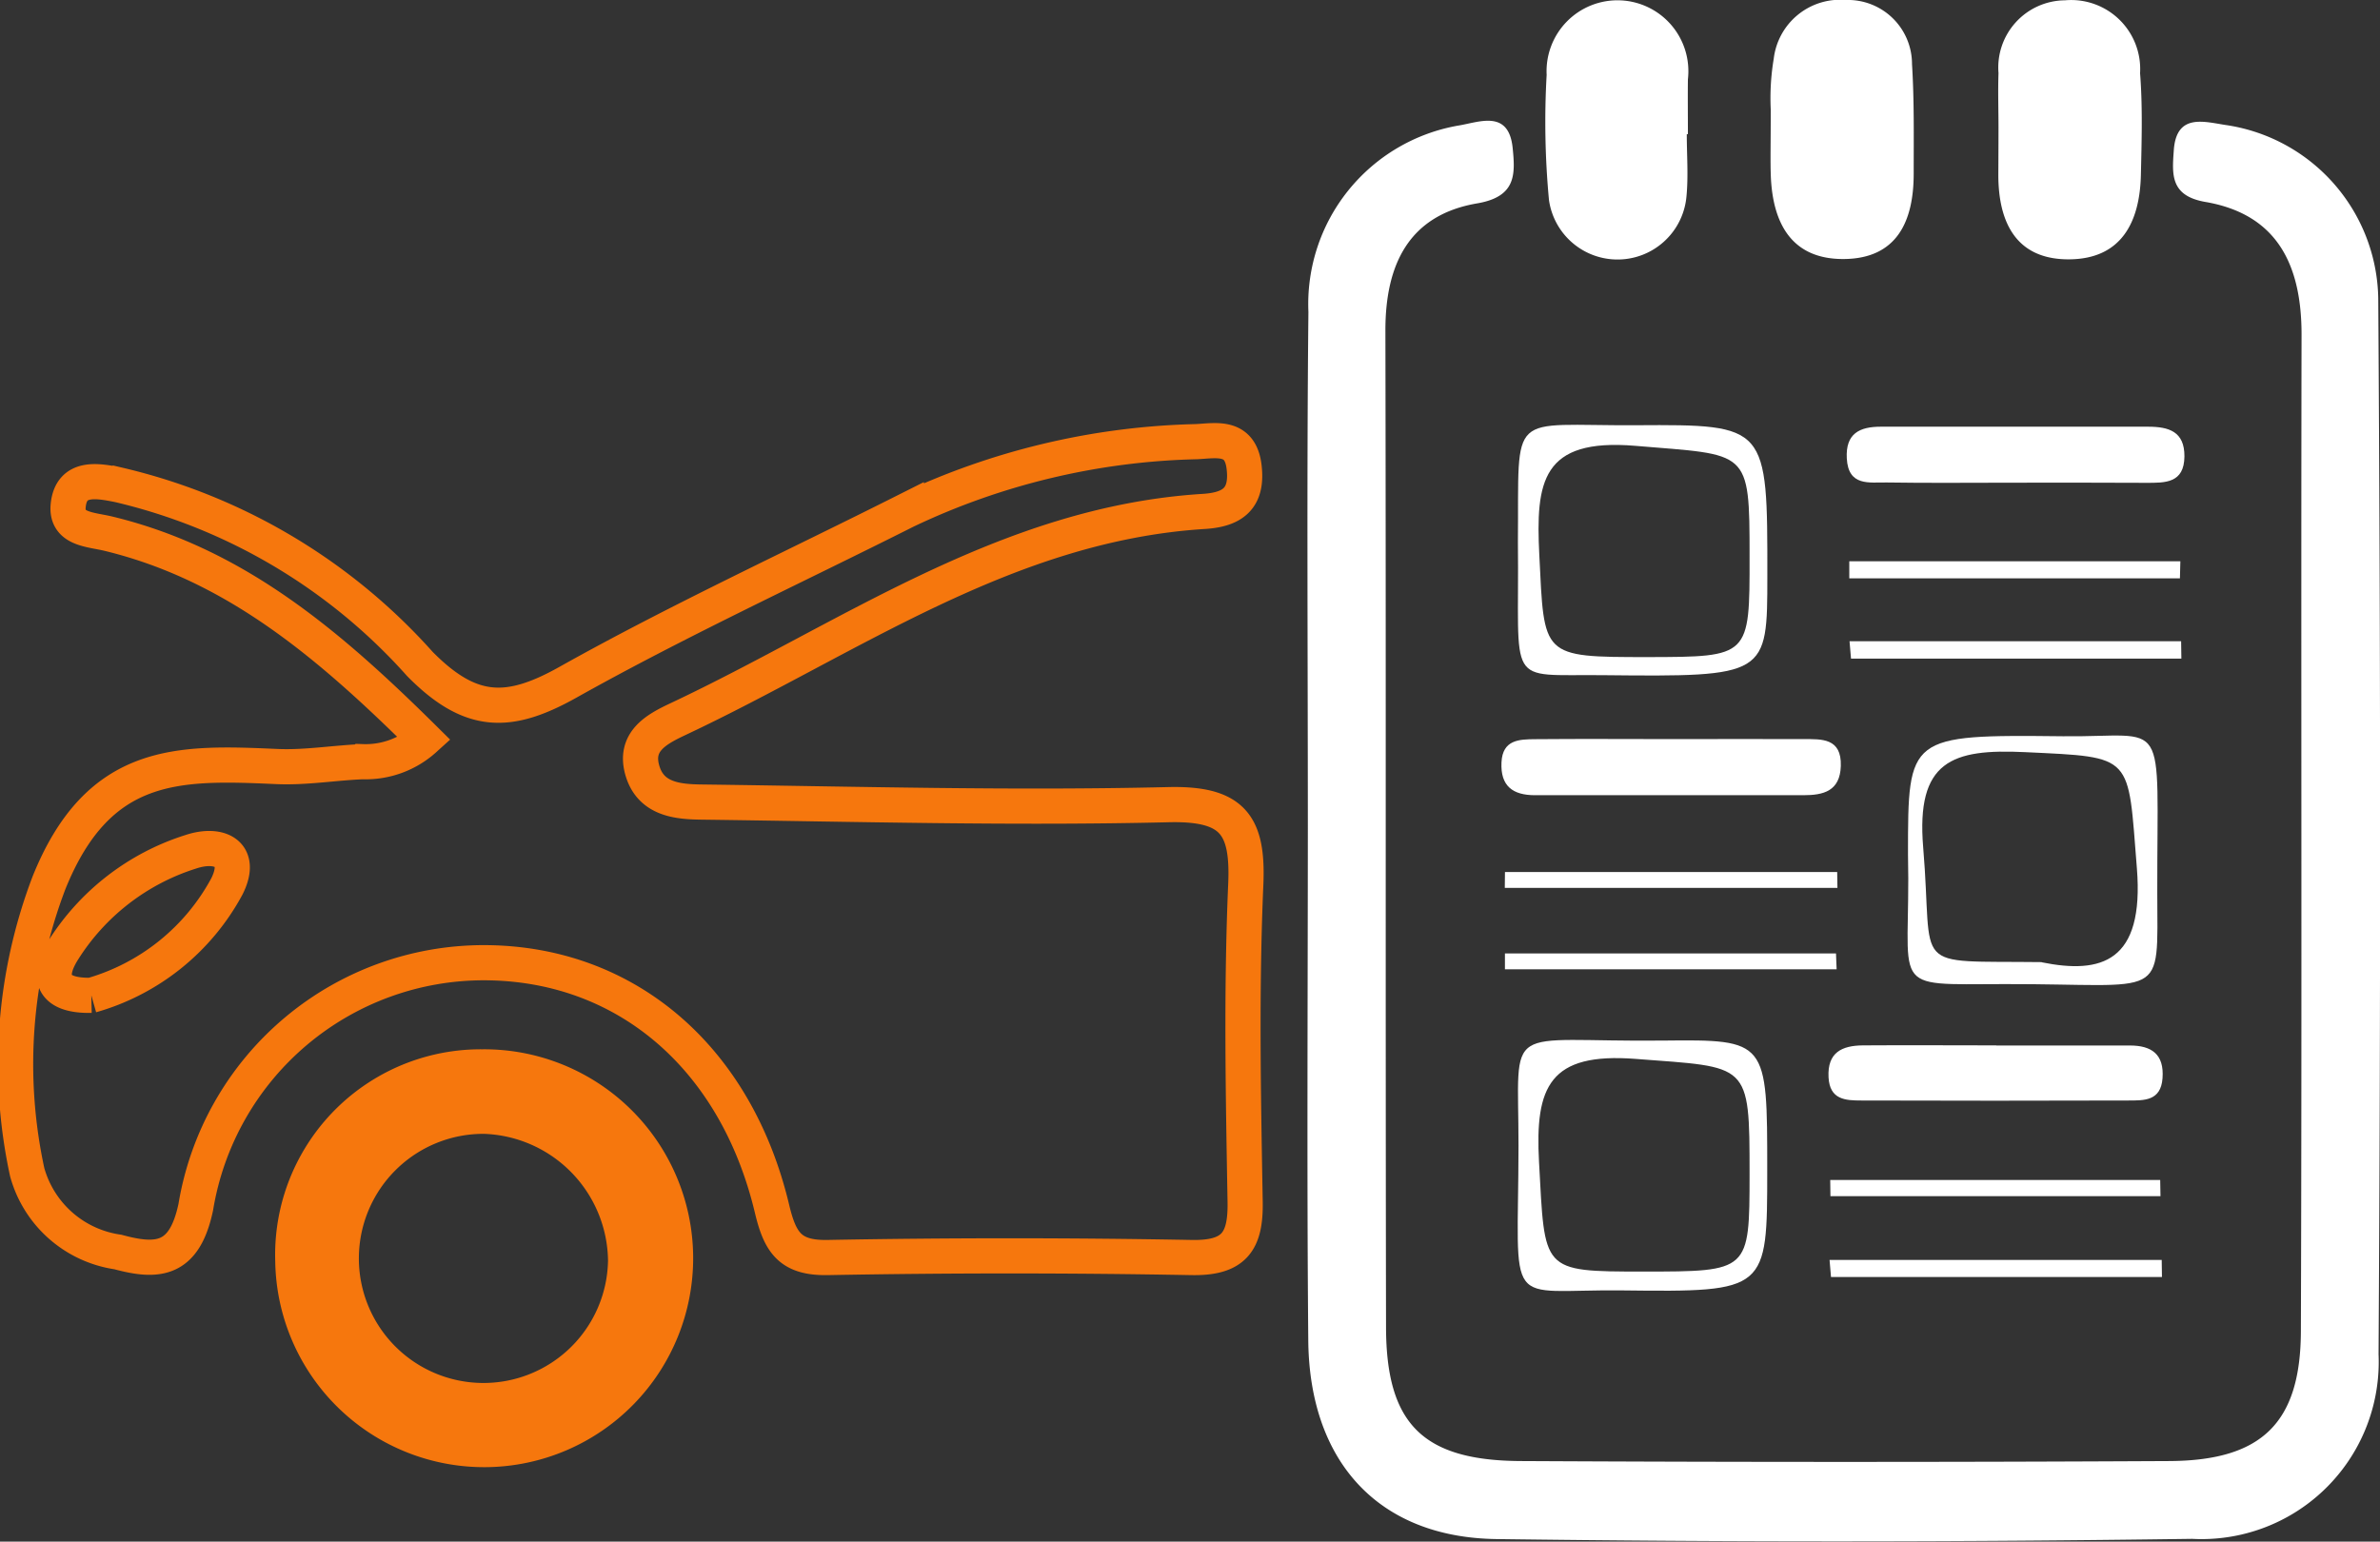 <svg xmlns="http://www.w3.org/2000/svg" width="67.663" height="43.835" viewBox="0 0 67.663 43.835">
  <rect x="0" y="0" width="67.663" height="43.835" fill="#333333" stroke="none"/>
  <g id="Group_1867" data-name="Group 1867" transform="translate(-187.792 -337.785)">
    <path id="Path_4281" data-name="Path 4281" d="M199.862,381.9c-2.661-2.636-5.348-4.96-8.991-5.84-.512-.123-1.206-.12-1.14-.8.084-.859.857-.7,1.427-.589a16.54,16.54,0,0,1,8.572,5.095c1.443,1.462,2.527,1.462,4.208.52,3.134-1.756,6.407-3.264,9.62-4.881a20.276,20.276,0,0,1,8.251-1.961c.565-.028,1.251-.188,1.354.733.1.883-.326,1.2-1.148,1.251-5.614.35-10.083,3.615-14.936,5.9-.618.291-1.285.64-1.014,1.5.249.788,1,.856,1.67.864,4.424.057,8.852.18,13.273.074,1.839-.044,2.279.575,2.2,2.293-.129,3-.07,6-.017,9,.02,1.131-.312,1.606-1.521,1.584q-5.174-.095-10.35,0c-1.066.018-1.351-.427-1.58-1.388-1.035-4.341-4.194-6.988-8.182-6.995a8.3,8.3,0,0,0-8.2,6.949c-.322,1.52-1.072,1.587-2.213,1.277a3.141,3.141,0,0,1-2.579-2.267,14.488,14.488,0,0,1,.618-8.229c1.414-3.513,3.7-3.431,6.482-3.308.809.036,1.623-.105,2.436-.138A2.494,2.494,0,0,0,199.862,381.9Zm-9.474,7.288a6.352,6.352,0,0,0,3.852-3.093c.474-.937-.211-1.258-1.018-.991a6.653,6.653,0,0,0-3.645,2.819C189.109,388.675,189.284,389.211,190.388,389.187Z" transform="translate(0 -23.101)" fill="none" stroke="#f6770d" stroke-width="1"/>
    <path id="Path_4282" data-name="Path 4282" d="M292.64,367.613c0-4.873-.034-9.746.016-14.618a5.152,5.152,0,0,1,4.258-5.3c.585-.091,1.437-.474,1.549.638.076.754.1,1.385-1.011,1.574-1.944.332-2.611,1.745-2.607,3.624.019,9.446,0,18.891.018,28.337.006,2.749,1.051,3.788,3.839,3.8q9.218.048,18.436,0c2.626-.015,3.725-1.088,3.734-3.692.032-9.445,0-18.891.019-28.337,0-1.952-.668-3.418-2.733-3.773-1.006-.173-.947-.791-.9-1.459.069-1.086.879-.815,1.508-.724a5.069,5.069,0,0,1,4.306,5.037q.1,14.955.008,29.911a5.037,5.037,0,0,1-5.3,5.249q-9.891.139-19.785.006c-3.362-.048-5.315-2.215-5.343-5.66C292.609,377.359,292.639,372.486,292.64,367.613Z" transform="translate(-67.666 -6.339)" fill="#fff"/>
    <path id="Path_4283" data-name="Path 4283" d="M215.073,422.625a5.941,5.941,0,1,1-5.888,6.028A5.844,5.844,0,0,1,215.073,422.625Zm3.573,6.014a3.654,3.654,0,0,0-3.522-3.61,3.542,3.542,0,1,0,3.522,3.61Z" transform="translate(-13.568 -55.004)" fill="#f6770d"/>
    <path id="Path_4284" data-name="Path 4284" d="M315.888,341.63c0,.594.048,1.192-.01,1.78a1.968,1.968,0,0,1-3.908.09,23.673,23.673,0,0,1-.066-3.558,2.016,2.016,0,1,1,4.016.128c-.006.52,0,1.04,0,1.559Z" transform="translate(-80.141 -0.029)" fill="#fff"/>
    <path id="Path_4285" data-name="Path 4285" d="M348.483,341.435c0-.52-.018-1.04,0-1.559a1.912,1.912,0,0,1,1.889-2.07,1.962,1.962,0,0,1,2.136,2.071c.075.96.045,1.93.023,2.894-.03,1.344-.556,2.393-2.045,2.4s-2.007-1.034-2.008-2.4Q348.482,342.1,348.483,341.435Z" transform="translate(-103.874 -0.012)" fill="#fff"/>
    <path id="Path_4286" data-name="Path 4286" d="M330.072,340.9a6.762,6.762,0,0,1,.085-1.445,1.9,1.9,0,0,1,2.05-1.67,1.821,1.821,0,0,1,1.881,1.821c.065,1.036.048,2.078.048,3.117,0,1.342-.466,2.412-1.979,2.427-1.487.014-2.03-1.01-2.083-2.361C330.058,342.346,330.072,341.9,330.072,340.9Z" transform="translate(-91.938)" fill="#fff"/>
    <path id="Path_4287" data-name="Path 4287" d="M313.3,397.54c1.2,0,2.393-.007,3.59,0,.52,0,1.089-.036,1.065.763-.022.719-.495.832-1.065.832q-3.814,0-7.629,0c-.626,0-.986-.253-.953-.934.031-.648.508-.655.954-.659C310.606,397.53,311.952,397.54,313.3,397.54Z" transform="translate(-77.829 -38.739)" fill="#fff"/>
    <path id="Path_4288" data-name="Path 4288" d="M309.643,375.469c.035-3.815-.319-3.3,3.37-3.323,3.725-.023,3.725,0,3.721,4.286,0,2.844,0,2.87-4.677,2.821C309.256,379.223,309.69,379.644,309.643,375.469Zm6.586.415c0-3.088-.02-2.88-3.246-3.152-2.669-.224-2.835,1.025-2.732,3.1.144,2.9.038,2.907,3.086,2.907C316.232,378.733,316.232,378.733,316.229,375.884Z" transform="translate(-78.697 -22.27)" fill="#fff"/>
    <path id="Path_4289" data-name="Path 4289" d="M340.935,373.874c-1.191,0-2.383.013-3.574-.006-.491-.008-1.092.12-1.135-.686-.038-.709.366-.9.966-.9q3.8,0,7.6,0c.588,0,1.038.136,1.033.844-.006.765-.547.753-1.088.752C343.467,373.871,342.2,373.873,340.935,373.874Z" transform="translate(-95.93 -22.364)" fill="#fff"/>
    <path id="Path_4290" data-name="Path 4290" d="M341.155,400.63c0-3.367,0-3.4,4.407-3.352,3.037.034,2.672-.719,2.68,4.437.005,3.127.28,2.6-4.327,2.61C340.5,404.331,341.243,404.568,341.155,400.63Zm3.8,3.075c1.692.342,2.922,0,2.707-2.675-.261-3.247-.063-3.152-3.175-3.3-2.081-.1-3.107.245-2.9,2.712C341.889,404.011,341.142,403.654,344.96,403.7Z" transform="translate(-99.119 -38.558)" fill="#fff"/>
    <path id="Path_4291" data-name="Path 4291" d="M339.512,422.3c1.266,0,2.532,0,3.8,0,.615,0,.981.245.929.933-.049.651-.529.629-.967.631q-3.8.012-7.595,0c-.453,0-.9-.021-.933-.661-.036-.708.383-.9.971-.906,1.266-.009,2.532,0,3.8,0Z" transform="translate(-94.969 -54.787)" fill="#fff"/>
    <path id="Path_4292" data-name="Path 4292" d="M316.717,425.568c0,3.434,0,3.47-4.1,3.421-3.427-.042-2.978.687-2.971-4.114,0-3.6-.488-2.94,4.114-2.99C316.718,421.852,316.718,421.881,316.717,425.568Zm-3.533,2.885c3.028,0,3.028,0,3.031-2.769,0-3.21-.011-3.029-3.238-3.278-2.452-.189-2.864.79-2.748,2.928C310.4,428.446,310.271,428.452,313.184,428.453Z" transform="translate(-78.683 -54.512)" fill="#fff"/>
    <path id="Path_4293" data-name="Path 4293" d="M336.452,389.632h9.427l.007.494h-9.392Z" transform="translate(-96.078 -33.614)" fill="#fff"/>
    <path id="Path_4294" data-name="Path 4294" d="M344.283,433.65H334.9l-.006-.461h9.381Z" transform="translate(-95.069 -61.853)" fill="#fff"/>
    <path id="Path_4295" data-name="Path 4295" d="M334.838,439.654h9.443l.007.485h-9.409Z" transform="translate(-95.032 -66.044)" fill="#fff"/>
    <path id="Path_4296" data-name="Path 4296" d="M345.833,383.654h-9.4l0-.485h9.412Z" transform="translate(-96.066 -29.424)" fill="#fff"/>
    <path id="Path_4297" data-name="Path 4297" d="M308.589,408.3h9.445l.007.452h-9.457Z" transform="translate(-78.011 -45.72)" fill="#fff"/>
    <path id="Path_4298" data-name="Path 4298" d="M318.018,415.326h-9.43l0-.451H318Z" transform="translate(-78.011 -49.98)" fill="#fff"/>
  </g>
</svg>
